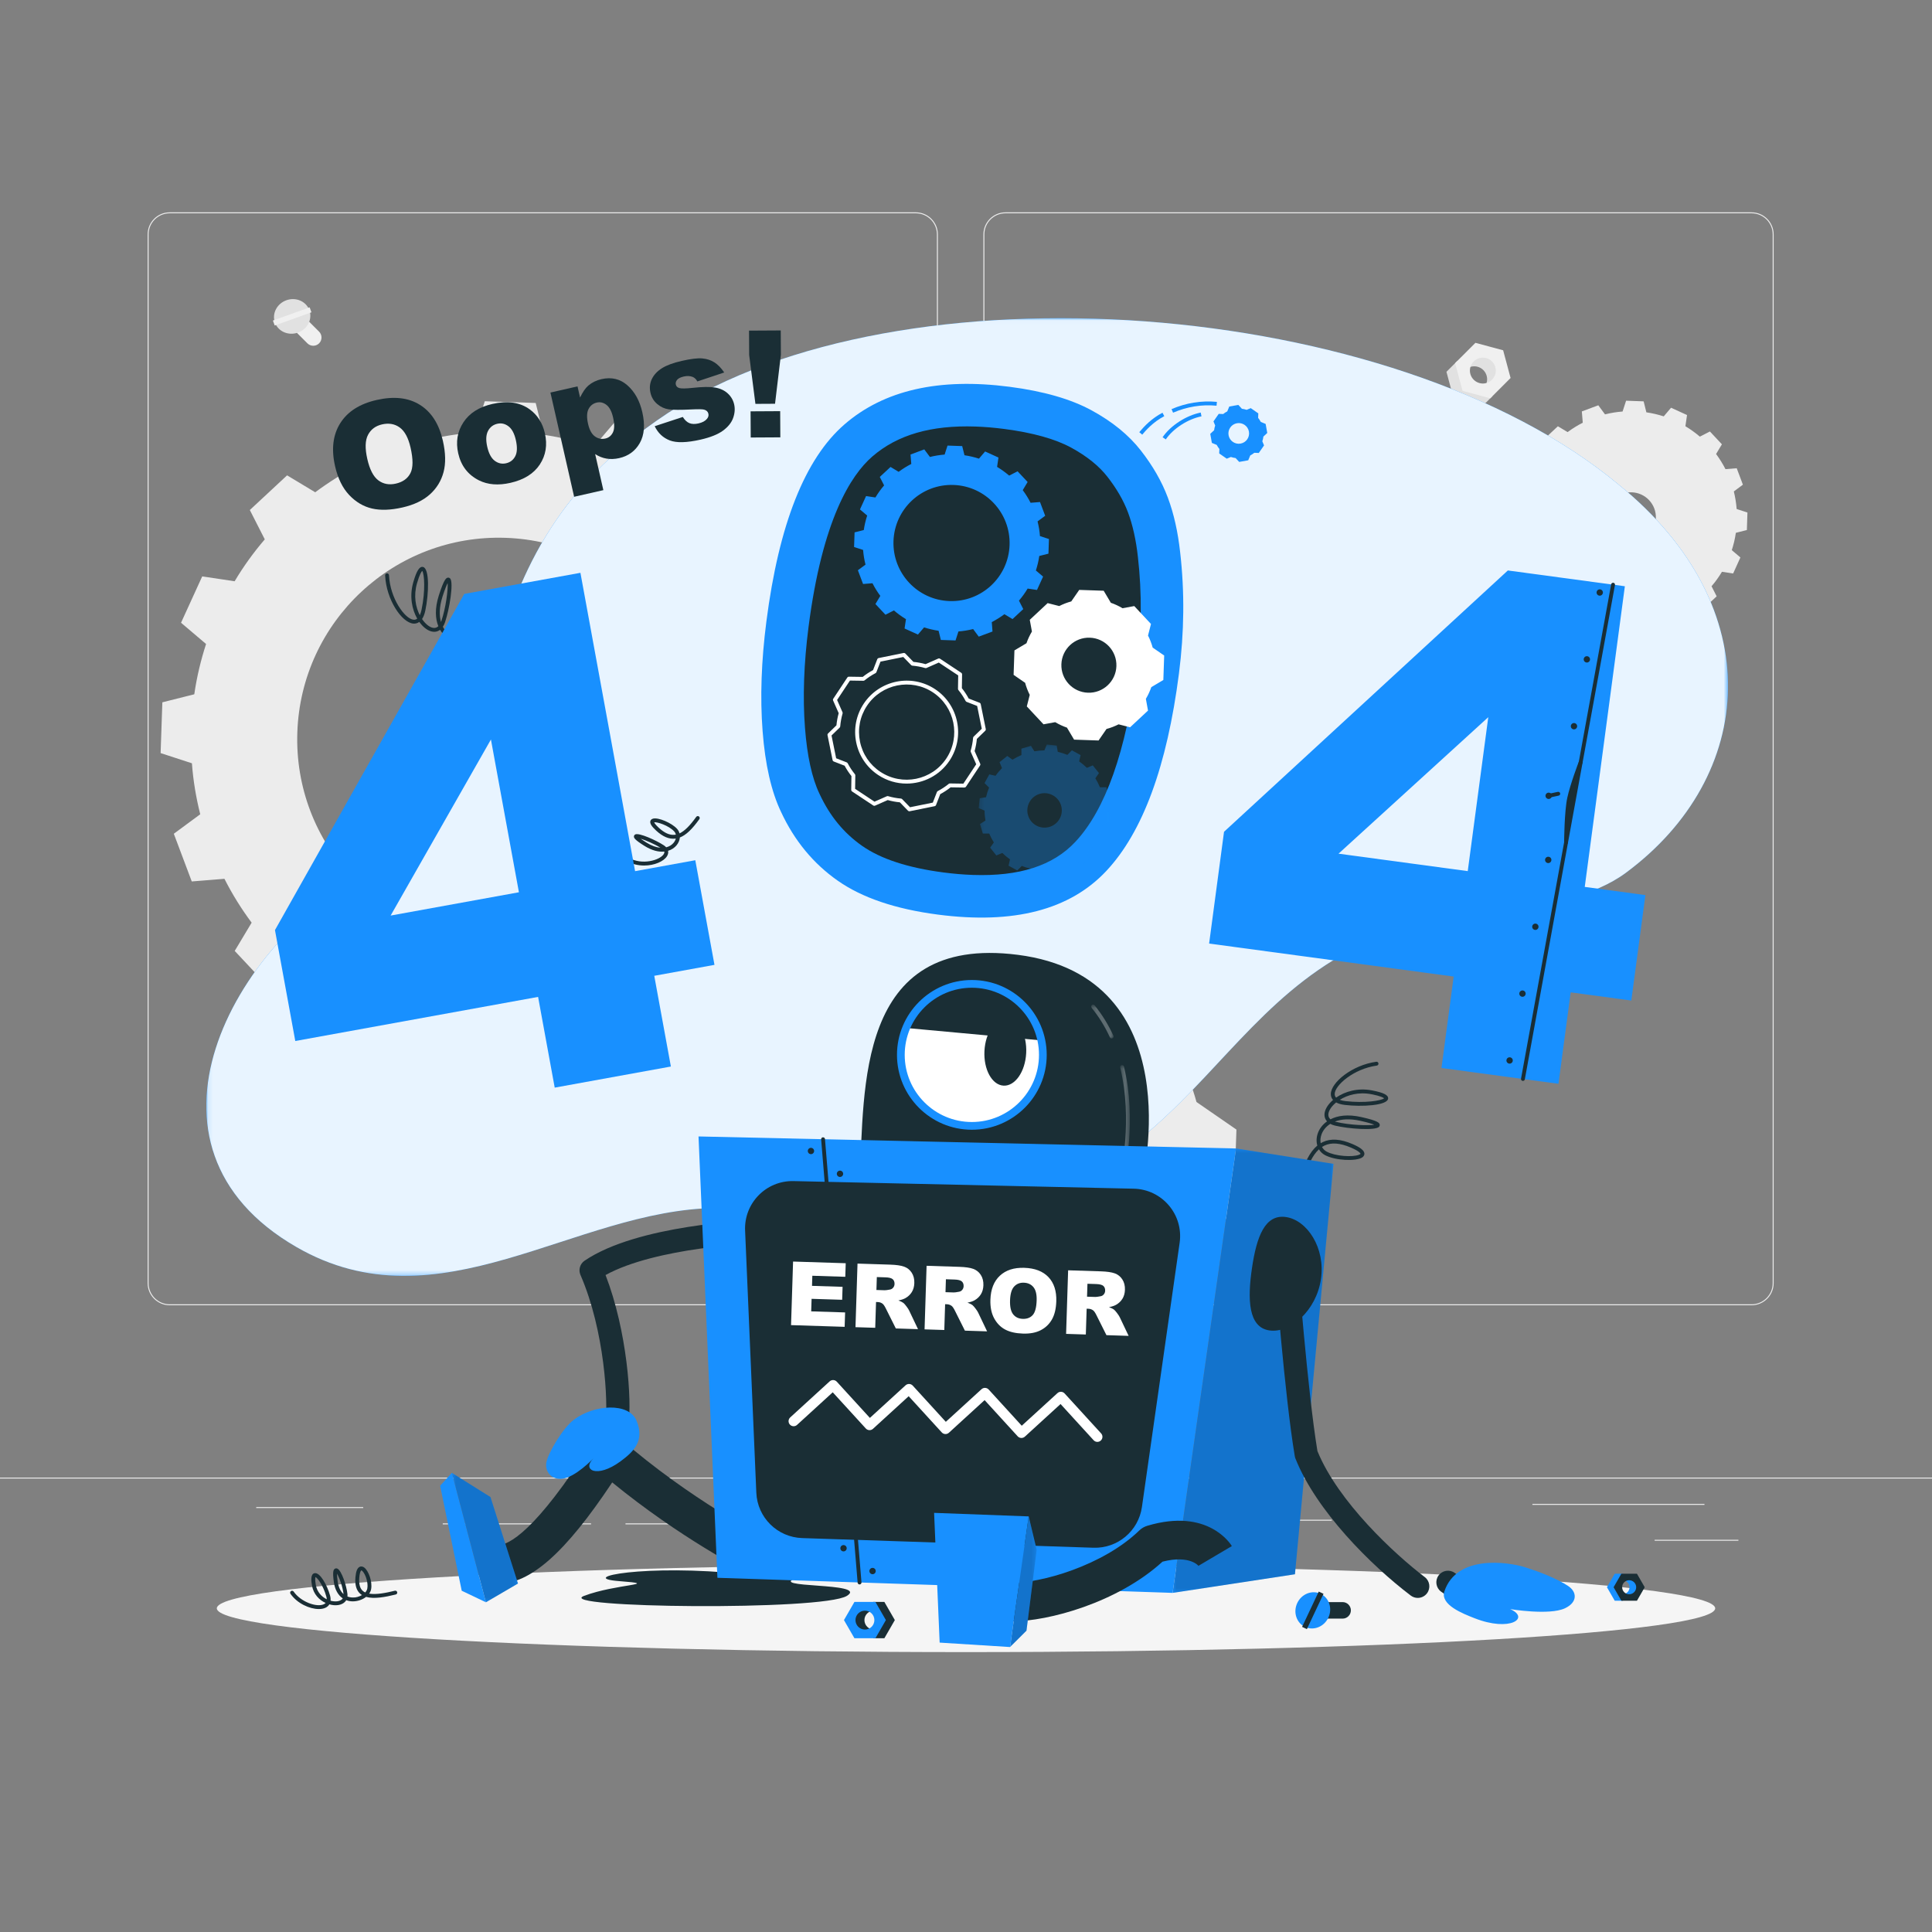<svg width="413" height="413" viewBox="0 0 413 413" fill="none" xmlns="http://www.w3.org/2000/svg">
<rect x="0" y="0" width="413" height="413" fill="#808080" stroke="none"/>
<path d="M0 316.067H413V315.862H0V316.067Z" fill="#ECECEC"/>
<path d="M353.711 329.363H371.618V329.157H353.711V329.363Z" fill="#ECECEC"/>
<path d="M256.521 325.077H284.695V324.871H256.521V325.077Z" fill="#ECECEC"/>
<path d="M327.58 321.692H364.358V321.486H327.58V321.692Z" fill="#ECECEC"/>
<path d="M133.71 325.857H142.91V325.65H133.71V325.857Z" fill="#ECECEC"/>
<path d="M94.647 325.857H126.356V325.65H94.647V325.857Z" fill="#ECECEC"/>
<path d="M54.77 322.369H77.646V322.162H54.77V322.369Z" fill="#ECECEC"/>
<mask id="mask0_179700_3106" style="mask-type:luminance" maskUnits="userSpaceOnUse" x="0" y="0" width="413" height="413">
<path d="M0 6.10352e-05H413V413H0V6.10352e-05Z" fill="white"/>
</mask>
<g mask="url(#mask0_179700_3106)">
<path d="M36.274 45.597C33.788 45.597 31.766 47.62 31.766 50.105V274.308C31.766 276.793 33.788 278.816 36.274 278.816H195.774C198.258 278.816 200.281 276.793 200.281 274.308V50.105C200.281 47.62 198.258 45.597 195.774 45.597H36.274ZM195.774 279.023H36.274C33.675 279.023 31.559 276.907 31.559 274.308V50.105C31.559 47.507 33.675 45.39 36.274 45.39H195.774C198.372 45.39 200.488 47.507 200.488 50.105V274.308C200.488 276.907 198.372 279.023 195.774 279.023Z" fill="#ECECEC"/>
<path d="M214.935 45.597C212.45 45.597 210.428 47.62 210.428 50.105V274.308C210.428 276.793 212.45 278.816 214.935 278.816H374.435C376.92 278.816 378.943 276.793 378.943 274.308V50.105C378.943 47.62 376.92 45.597 374.435 45.597H214.935ZM374.435 279.023H214.935C212.337 279.023 210.221 276.907 210.221 274.308V50.105C210.221 47.507 212.337 45.39 214.935 45.39H374.435C377.034 45.39 379.15 47.507 379.15 50.105V274.308C379.15 276.907 377.034 279.023 374.435 279.023Z" fill="#ECECEC"/>
<path d="M105.13 201.089C81.36 200.275 62.746 180.34 63.56 156.568C64.375 132.769 84.31 114.157 108.081 114.97C131.852 115.785 150.465 135.718 149.65 159.518C148.836 183.289 128.901 201.903 105.13 201.089ZM178.476 165.925L178.848 155.071L172.184 152.894C171.91 149.185 171.29 145.523 170.407 141.994L176.055 137.829L172.219 127.634L165.232 128.196C163.567 124.9 161.61 121.764 159.417 118.821L163.036 112.781L155.595 104.843L149.348 108.041C146.535 105.65 143.57 103.484 140.395 101.569L141.407 94.636L131.497 90.138L126.956 95.459C123.497 94.338 119.912 93.498 116.204 92.941L114.516 86.144L103.633 85.772L101.483 92.436C97.746 92.738 94.113 93.331 90.584 94.213L86.39 88.593L76.195 92.401L76.759 99.389C73.461 101.082 70.326 103.039 67.384 105.232L61.371 101.614L53.404 109.025L56.602 115.299C54.212 118.084 52.046 121.079 50.158 124.254L43.227 123.215L38.701 133.122L44.051 137.665C42.929 141.124 42.059 144.736 41.532 148.417L34.705 150.132L34.334 160.987L41.026 163.166C41.299 166.902 41.921 170.538 42.803 174.065L37.156 178.229L40.993 188.426L47.979 187.861C49.645 191.159 51.601 194.294 53.794 197.237L50.175 203.277L57.616 211.217L63.862 208.018C66.647 210.408 69.641 212.575 72.815 214.491L71.775 221.421L81.685 225.919L86.254 220.598C89.714 221.722 93.298 222.561 97.007 223.118L98.694 229.913L109.577 230.287L111.727 223.621C115.464 223.32 119.098 222.728 122.626 221.845L126.792 227.465L136.987 223.655L136.451 216.671C139.75 214.977 142.857 213.019 145.827 210.826L151.84 214.445L159.806 207.034L156.609 200.76C158.999 197.974 161.166 194.98 163.053 191.805L169.984 192.845L174.51 182.935L169.16 178.394C170.282 174.935 171.151 171.351 171.679 167.643L178.476 165.925Z" fill="#ECECEC"/>
<path d="M344.724 114.229C342.71 112.072 342.826 108.691 344.982 106.676C347.142 104.66 350.524 104.776 352.538 106.933C354.552 109.09 354.436 112.471 352.277 114.488C350.119 116.502 346.738 116.386 344.724 114.229ZM364.231 130.031L366.968 127.475L365.874 125.32C366.712 124.349 367.454 123.304 368.099 122.229L370.492 122.59L372.042 119.168L370.201 117.603C370.599 116.392 370.887 115.15 371.069 113.898L373.425 113.308L373.546 109.557L371.243 108.814C371.14 107.545 370.945 106.295 370.638 105.053L372.576 103.609L371.256 100.096L368.85 100.286C368.281 99.169 367.611 98.09 366.843 97.05L368.089 94.981L365.526 92.236L363.377 93.338C362.391 92.5 361.361 91.759 360.286 91.114L360.633 88.72L357.219 87.162L355.652 89.004C354.435 88.612 353.194 88.326 351.941 88.142L351.357 85.794L347.607 85.659L346.857 87.968C345.595 88.065 344.337 88.266 343.102 88.58L341.666 86.638L338.146 87.95L338.343 90.361C337.226 90.932 336.133 91.6 335.107 92.369L333.024 91.123L330.287 93.679L331.387 95.842C330.543 96.82 329.808 97.859 329.163 98.933L326.771 98.572L325.219 101.994L327.061 103.56C326.663 104.77 326.375 106.012 326.193 107.264L323.838 107.854L323.715 111.605L326.019 112.348C326.115 113.61 326.316 114.868 326.624 116.109L324.68 117.546L326 121.059L328.411 120.876C328.981 121.993 329.65 123.072 330.419 124.111L329.174 126.181L331.736 128.925L333.886 127.824C334.87 128.662 335.9 129.404 336.977 130.048L336.622 132.434L340.036 133.992L341.609 132.158C342.826 132.55 344.061 132.83 345.321 133.019L345.904 135.368L349.654 135.503L350.404 133.193C351.666 133.097 352.925 132.896 354.159 132.581L355.596 134.525L359.116 133.212L358.919 130.8C360.035 130.23 361.122 129.568 362.155 128.793L364.231 130.031Z" fill="#ECECEC"/>
<path d="M207.77 269.049C196.491 268.663 187.681 259.194 188.066 247.948C188.453 236.67 197.889 227.859 209.167 228.246C220.446 228.632 229.257 238.068 228.871 249.346C228.486 260.593 219.048 269.436 207.77 269.049ZM264.311 241.469L255.769 235.571C255.767 235.565 255.767 235.557 255.764 235.55C254.92 232.447 253.754 229.46 252.329 226.653L254.517 218.064L242.128 204.795L233.406 206.392C230.706 204.78 227.807 203.414 224.771 202.359C224.765 202.357 224.756 202.356 224.75 202.352L219.447 193.423L201.305 192.801L195.405 201.343C195.395 201.346 195.382 201.349 195.371 201.352C192.271 202.196 189.288 203.36 186.484 204.782L177.899 202.594L164.63 214.985L166.224 223.689C166.222 223.692 166.22 223.694 166.219 223.697C164.573 226.428 163.239 229.328 162.184 232.364L153.257 237.665L152.635 255.809L161.185 261.712C162.028 264.837 163.158 267.817 164.61 270.648C164.61 270.648 164.611 270.649 164.611 270.651L162.43 279.214L174.819 292.481L183.487 290.895C186.223 292.513 189.124 293.881 192.198 294.937C192.2 294.939 192.202 294.939 192.205 294.939L197.499 303.855L215.642 304.477L221.537 295.941C224.674 295.097 227.662 293.933 230.5 292.506C230.5 292.506 230.502 292.506 230.503 292.504L239.048 294.682L252.317 282.293L250.723 273.587C252.369 270.857 253.704 267.955 254.758 264.919L254.759 264.917L263.69 259.613L264.311 241.469Z" fill="#ECECEC"/>
<path d="M278.106 121.521C265.965 121.521 255.887 131.181 255.468 143.407C255.04 155.894 264.851 166.402 277.339 166.831C283.39 167.033 289.16 164.874 293.585 160.737C298.007 156.604 300.556 150.999 300.763 144.959C301.19 132.471 291.379 121.963 278.892 121.535C278.629 121.526 278.366 121.521 278.106 121.521ZM278.137 170.333C277.832 170.333 277.527 170.327 277.22 170.316C262.809 169.823 251.487 157.697 251.981 143.288C252.475 128.877 264.62 117.559 279.01 118.049C293.421 118.543 304.743 130.667 304.249 145.079C304.01 152.05 301.069 158.516 295.967 163.285C291.085 167.849 284.783 170.333 278.137 170.333ZM270.48 185.998L282.878 186.422L286.984 180.477C287.218 180.137 287.566 179.891 287.966 179.784C290.249 179.17 292.516 178.301 294.701 177.202C294.705 177.2 294.709 177.198 294.713 177.196C295.077 177.018 295.502 176.961 295.917 177.07L301.731 178.551L310.797 170.085L309.713 164.159C309.636 163.741 309.715 163.31 309.934 162.945C311.13 160.96 312.145 158.783 312.95 156.474C313.082 156.064 313.362 155.72 313.727 155.506L319.94 151.816L320.366 139.417L314.415 135.308C314.105 135.094 313.872 134.783 313.752 134.425C313.737 134.38 313.724 134.333 313.712 134.285C313.09 132.007 312.225 129.769 311.139 127.632C310.948 127.254 310.901 126.822 311.005 126.412L312.495 120.565L304.028 111.497L298.09 112.585C297.674 112.661 297.245 112.583 296.883 112.367C294.818 111.134 292.637 110.116 290.402 109.338C290.275 109.295 290.147 109.236 290.038 109.169C289.796 109.02 289.596 108.816 289.452 108.574L285.758 102.355L273.36 101.929L269.251 107.88C269.007 108.234 268.641 108.484 268.225 108.584C265.931 109.213 263.7 110.075 261.572 111.155C261.194 111.346 260.76 111.394 260.352 111.289L254.508 109.8L245.441 118.268L246.526 124.192C246.593 124.564 246.539 124.947 246.369 125.286C246.345 125.333 246.32 125.38 246.291 125.426C245.092 127.419 244.076 129.602 243.273 131.918C243.137 132.306 242.869 132.635 242.515 132.845L236.297 136.538L235.873 148.934L241.828 153.048C242.168 153.282 242.413 153.629 242.52 154.028C243.162 156.403 244.027 158.659 245.089 160.733C245.151 160.851 245.198 160.978 245.23 161.108C245.301 161.388 245.301 161.681 245.229 161.961L243.744 167.788L252.21 176.853L258.106 175.775C258.521 175.7 258.947 175.777 259.308 175.989C261.41 177.232 263.601 178.251 265.823 179.017C266.224 179.145 266.572 179.415 266.793 179.788L270.48 185.998ZM283.771 189.942C283.751 189.942 283.732 189.942 283.711 189.941L269.407 189.451C268.813 189.432 268.271 189.109 267.968 188.599L264.116 182.112C262.068 181.37 260.05 180.433 258.101 179.323L251.9 180.457C251.315 180.567 250.717 180.366 250.312 179.932L240.544 169.472C240.138 169.037 239.982 168.426 240.128 167.851L241.688 161.73C240.74 159.791 239.947 157.721 239.326 155.56L233.106 151.264C232.617 150.927 232.333 150.363 232.353 149.769L232.844 135.465C232.863 134.871 233.185 134.328 233.696 134.025L240.193 130.167C240.964 128.057 241.898 126.048 242.977 124.18L241.837 117.958C241.731 117.374 241.929 116.774 242.362 116.369L252.824 106.6C253.258 106.193 253.869 106.039 254.445 106.185L260.587 107.75C262.573 106.784 264.637 105.987 266.739 105.379L271.032 99.163C271.369 98.674 271.923 98.372 272.526 98.41L286.83 98.901C287.424 98.922 287.967 99.242 288.27 99.754L292.13 106.252C294.179 107.003 296.182 107.937 298.098 109.037L304.338 107.894C304.924 107.787 305.521 107.985 305.927 108.419L315.695 118.881C316.1 119.316 316.257 119.926 316.11 120.503L314.545 126.646C315.512 128.633 316.308 130.696 316.916 132.796L323.132 137.089C323.622 137.426 323.904 137.989 323.885 138.583L323.395 152.888C323.374 153.482 323.053 154.025 322.541 154.328L316.042 158.188C315.272 160.296 314.338 162.304 313.261 164.171L314.4 170.396C314.508 170.98 314.31 171.579 313.875 171.984L303.415 181.751C302.98 182.157 302.371 182.314 301.793 182.166L295.68 180.608C293.665 181.581 291.59 182.377 289.495 182.979L285.206 189.19C284.88 189.661 284.343 189.942 283.771 189.942Z" fill="#ECECEC"/>
<path d="M316.721 86.997L310.795 85.405L309.204 79.48L311.524 77.161L313.972 82.23L319.041 84.677L316.721 86.997Z" fill="#E1E1E1"/>
<path d="M317.089 83.031C318.168 81.951 318.168 80.192 317.089 79.112C316.009 78.034 314.258 78.041 313.178 79.121L316.126 74.699L320.078 76.697L320.945 80.85L317.089 83.031Z" fill="#E1E1E1"/>
<path d="M318.941 81.179C320.021 80.099 320.021 78.339 318.941 77.26C317.861 76.181 316.11 76.189 315.031 77.268C313.951 78.347 313.951 80.092 315.031 81.17C316.11 82.25 317.861 82.258 318.941 81.179ZM311.057 77.629L315.398 73.286L321.324 74.877L322.915 80.803L318.573 85.145L312.648 83.553L311.057 77.629Z" fill="#F0F0F0"/>
<path d="M74.523 245.081L77.702 244.227L78.556 241.047L77.311 239.803L75.998 242.522L73.278 243.836L74.523 245.081Z" fill="#E1E1E1"/>
<path d="M74.325 242.953C73.746 242.373 73.746 241.429 74.325 240.85C74.904 240.271 75.844 240.275 76.424 240.854L74.842 238.482L72.721 239.554L72.256 241.782L74.325 242.953Z" fill="#E1E1E1"/>
<path d="M73.331 241.958C72.752 241.379 72.752 240.435 73.331 239.856C73.91 239.277 74.85 239.281 75.43 239.86C76.009 240.439 76.009 241.375 75.43 241.954C74.85 242.533 73.91 242.537 73.331 241.958ZM77.562 240.054L75.232 237.723L72.052 238.577L71.198 241.757L73.528 244.087L76.709 243.233L77.562 240.054Z" fill="#F0F0F0"/>
<path d="M63.075 70.757L65.715 73.396C66.402 74.083 67.526 74.083 68.213 73.396C68.9 72.709 68.9 71.585 68.213 70.897L65.574 68.259C64.887 67.572 63.763 67.572 63.075 68.259C62.388 68.946 62.388 70.07 63.075 70.757Z" fill="#F0F0F0"/>
<path d="M61.217 64.184C63.25 63.454 65.455 64.409 66.14 66.319C66.826 68.228 65.733 70.366 63.7 71.097C61.666 71.827 59.461 70.873 58.776 68.964C58.09 67.055 59.183 64.915 61.217 64.184Z" fill="#E1E1E1"/>
<path d="M58.34 68.518L58.722 69.584L66.575 66.763L66.193 65.698L58.34 68.518Z" fill="#F0F0F0"/>
</g>
<mask id="mask1_179700_3106" style="mask-type:luminance" maskUnits="userSpaceOnUse" x="0" y="0" width="413" height="413">
<path d="M0 6.10352e-05H413V413H0V6.10352e-05Z" fill="white"/>
</mask>
<g mask="url(#mask1_179700_3106)">
<path d="M346.02 103.6C378.471 129.9 375.359 166.004 347.543 186.587C334.204 196.459 307.343 194.546 292.064 201.514C272.133 210.605 262.016 227.442 246.743 240.884C208.751 274.321 196.395 257.792 153.141 258.23C122.732 258.538 93.824 284.168 63.358 266.57C26.124 245.061 49.181 201.995 79.583 185.367C114.5 166.27 92.533 121.377 142.759 88.306C192.166 55.775 297.823 63.446 346.02 103.6Z" fill="#1890FF"/>
<mask id="mask2_179700_3106" style="mask-type:luminance" maskUnits="userSpaceOnUse" x="44" y="68" width="326" height="205">
<path d="M44.107 68.019H369.386V272.737H44.107V68.019Z" fill="white"/>
</mask>
<g mask="url(#mask2_179700_3106)">
<g opacity="0.9">
<path d="M346.02 103.6C378.471 129.9 375.359 166.004 347.543 186.587C334.204 196.459 307.343 194.546 292.064 201.514C272.133 210.605 262.016 227.442 246.743 240.884C208.751 274.321 196.395 257.792 153.141 258.23C122.732 258.538 93.824 284.168 63.358 266.57C26.124 245.061 49.181 201.995 79.583 185.367C114.5 166.27 92.533 121.377 142.759 88.306C192.166 55.775 297.823 63.446 346.02 103.6Z" fill="white"/>
</g>
</g>
</g>
<mask id="mask3_179700_3106" style="mask-type:luminance" maskUnits="userSpaceOnUse" x="0" y="0" width="413" height="413">
<path d="M0 7.20024e-05H413V413H0V7.20024e-05Z" fill="white"/>
</mask>
<g mask="url(#mask3_179700_3106)">
<path d="M366.653 343.813C366.653 348.979 294.95 353.166 206.5 353.166C118.05 353.166 46.348 348.979 46.348 343.813C46.348 338.647 118.05 334.46 206.5 334.46C294.95 334.46 366.653 338.647 366.653 343.813Z" fill="#F5F5F5"/>
</g>
<mask id="mask4_179700_3106" style="mask-type:luminance" maskUnits="userSpaceOnUse" x="0" y="0" width="413" height="413">
<path d="M0 7.20024e-05H413V413H0V7.20024e-05Z" fill="white"/>
</mask>
<g mask="url(#mask4_179700_3106)">
<path d="M78.519 98.12C79.031 100.37 79.816 101.89 80.876 102.683C81.935 103.476 83.184 103.709 84.623 103.381C86.102 103.045 87.138 102.303 87.729 101.157C88.321 100.01 88.334 98.19 87.767 95.697C87.291 93.6 86.519 92.163 85.453 91.388C84.387 90.613 83.129 90.39 81.68 90.72C80.292 91.035 79.289 91.78 78.672 92.954C78.054 94.129 78.003 95.85 78.519 98.12ZM71.627 99.654C70.8 96.017 71.169 92.955 72.736 90.466C74.301 87.98 76.893 86.325 80.511 85.503C84.219 84.659 87.302 85.005 89.761 86.54C92.22 88.076 93.857 90.635 94.673 94.223C95.265 96.828 95.313 99.063 94.815 100.928C94.317 102.795 93.345 104.38 91.9 105.683C90.453 106.988 88.494 107.919 86.022 108.482C83.509 109.054 81.338 109.126 79.51 108.701C77.681 108.275 76.059 107.312 74.641 105.811C73.224 104.311 72.219 102.259 71.627 99.654Z" fill="#1A2E35"/>
<path d="M104.156 95.505C104.483 96.943 105.016 97.941 105.756 98.498C106.494 99.055 107.305 99.232 108.187 99.032C109.078 98.829 109.733 98.323 110.151 97.514C110.57 96.705 110.609 95.551 110.267 94.052C109.949 92.653 109.423 91.677 108.691 91.124C107.958 90.572 107.166 90.392 106.314 90.586C105.412 90.791 104.746 91.308 104.317 92.135C103.887 92.962 103.833 94.086 104.156 95.505ZM97.957 96.93C97.397 94.467 97.767 92.249 99.067 90.275C100.365 88.301 102.429 86.993 105.256 86.351C108.488 85.616 111.143 85.997 113.221 87.497C114.891 88.706 115.978 90.414 116.48 92.623C117.045 95.106 116.684 97.327 115.398 99.287C114.112 101.247 112.014 102.558 109.106 103.219C106.512 103.808 104.265 103.628 102.365 102.673C100.027 101.489 98.559 99.574 97.957 96.93Z" fill="#1A2E35"/>
<path d="M125.712 90.62C126.002 91.897 126.486 92.783 127.163 93.279C127.841 93.775 128.589 93.93 129.411 93.743C130.13 93.579 130.666 93.146 131.017 92.443C131.369 91.739 131.384 90.678 131.061 89.26C130.764 87.953 130.292 87.05 129.646 86.552C129 86.054 128.312 85.888 127.583 86.054C126.793 86.234 126.204 86.694 125.817 87.43C125.432 88.169 125.396 89.231 125.712 90.62ZM122.731 106.196L117.665 83.913L123.456 82.596L123.999 84.982C124.571 83.798 125.151 82.953 125.739 82.446C126.533 81.764 127.477 81.299 128.571 81.05C130.73 80.559 132.586 81.006 134.143 82.389C135.699 83.772 136.753 85.68 137.306 88.112C137.917 90.797 137.739 92.993 136.773 94.698C135.808 96.405 134.342 97.482 132.376 97.929C131.424 98.144 130.518 98.18 129.659 98.035C128.8 97.888 127.989 97.567 127.226 97.07L128.978 104.776L122.731 106.196Z" fill="#1A2E35"/>
<path d="M139.953 91.107L145.962 89.133C146.381 89.805 146.854 90.246 147.382 90.458C147.909 90.667 148.553 90.686 149.313 90.514C150.143 90.325 150.747 90.002 151.122 89.543C151.417 89.2 151.52 88.831 151.43 88.436C151.329 87.991 151.018 87.7 150.497 87.563C150.124 87.468 149.188 87.457 147.692 87.53C145.458 87.645 143.888 87.637 142.98 87.509C142.07 87.378 141.243 87 140.499 86.371C139.754 85.743 139.271 84.941 139.049 83.969C138.808 82.906 138.909 81.921 139.352 81.011C139.795 80.101 140.516 79.332 141.514 78.706C142.512 78.08 143.923 77.56 145.747 77.146C147.672 76.707 149.126 76.532 150.11 76.617C151.094 76.703 151.963 76.985 152.716 77.463C153.47 77.942 154.169 78.662 154.814 79.625L149.078 81.536C148.809 81.053 148.469 80.731 148.059 80.569C147.499 80.354 146.874 80.325 146.185 80.483C145.486 80.641 145.006 80.881 144.742 81.201C144.48 81.522 144.389 81.86 144.469 82.213C144.559 82.608 144.829 82.861 145.281 82.97C145.732 83.081 146.654 83.062 148.05 82.915C150.159 82.682 151.763 82.658 152.86 82.844C153.958 83.031 154.86 83.449 155.567 84.097C156.274 84.746 156.732 85.531 156.941 86.451C157.153 87.383 157.078 88.353 156.716 89.362C156.353 90.369 155.626 91.272 154.534 92.069C153.442 92.865 151.852 93.501 149.764 93.976C146.816 94.646 144.62 94.702 143.178 94.147C141.735 93.59 140.66 92.576 139.953 91.107Z" fill="#1A2E35"/>
<path d="M160.45 87.931L166.778 87.895L166.81 93.49L160.482 93.526L160.45 87.931ZM160.119 70.678L166.899 70.639L166.928 75.846L165.678 86.312L161.485 86.335L160.148 75.884L160.119 70.678Z" fill="#1A2E35"/>
</g>
<mask id="mask5_179700_3106" style="mask-type:luminance" maskUnits="userSpaceOnUse" x="0" y="0" width="413" height="413">
<path d="M0 7.20024e-05H413V413H0V7.20024e-05Z" fill="white"/>
</mask>
<g mask="url(#mask5_179700_3106)">
<path d="M90.255 122.04C90.116 122.168 89.714 122.688 89.138 124.7C88.379 127.354 88.847 129.774 89.739 131.512C89.911 131.153 90.029 130.74 90.111 130.353C90.968 126.297 90.719 122.627 90.255 122.04ZM95.695 124.642C95.482 125.043 95.124 125.868 94.588 127.557C93.88 129.794 93.876 131.591 94.27 132.966C94.298 132.897 94.324 132.827 94.347 132.759C95.319 129.918 95.793 126.006 95.695 124.642ZM101.619 128.122C101.617 128.122 101.153 128.125 100.11 130.06C98.916 132.278 98.611 134.103 99.179 135.642C99.249 135.829 99.33 136.013 99.427 136.195C99.868 136.006 100.246 135.699 100.518 135.282C101.675 133.515 102.229 129.882 101.798 128.462C101.711 128.172 101.62 128.122 101.619 128.122ZM106.29 141.726C106.241 141.726 106.19 141.717 106.141 141.698C102.423 140.258 100.198 138.851 99.044 137.161C98.204 137.33 97.264 137.218 96.374 136.794C95.508 136.382 94.675 135.663 94.077 134.628C93.519 135.058 92.831 135.176 92.074 134.938C91.235 134.674 90.362 133.967 89.636 132.946C89.174 133.28 88.701 133.33 88.353 133.301C85.897 133.102 82.57 128.213 82.331 123.004C82.32 122.777 82.496 122.582 82.725 122.573C82.948 122.554 83.146 122.739 83.156 122.967C83.383 127.91 86.55 132.326 88.42 132.478C88.723 132.508 88.977 132.413 89.19 132.247C88.068 130.279 87.486 127.472 88.345 124.472C89.055 121.99 89.683 121.02 90.436 121.2C91.859 121.554 91.672 126.959 90.919 130.524C90.748 131.332 90.501 131.912 90.22 132.327C90.873 133.289 91.644 133.937 92.321 134.15C92.926 134.34 93.373 134.179 93.704 133.864C93.054 132.266 92.921 130.086 93.801 127.307C94.961 123.649 95.427 123.55 95.707 123.491C95.903 123.449 96.099 123.514 96.239 123.673C97.002 124.534 96.09 130.216 95.129 133.026C95.004 133.391 94.849 133.711 94.668 133.982C95.181 134.987 95.937 135.672 96.728 136.048C97.362 136.349 98.013 136.459 98.605 136.404C98.531 136.247 98.464 136.089 98.404 135.927C97.749 134.154 98.069 132.107 99.382 129.668C100.254 128.051 100.965 127.296 101.619 127.296C101.813 127.296 102.178 127.367 102.434 127.842C103.155 129.172 102.634 133.558 101.21 135.734C100.874 136.247 100.411 136.636 99.874 136.89C100.98 138.344 103.081 139.627 106.439 140.928C106.652 141.011 106.758 141.249 106.675 141.462C106.612 141.626 106.455 141.726 106.29 141.726Z" fill="#1A2E35"/>
<path d="M139.842 175.783C139.888 175.912 140.072 176.251 140.805 176.93C142.033 178.064 143.149 178.569 144.217 178.452C144.305 178.444 144.393 178.43 144.482 178.413C144.423 178.162 144.303 177.93 144.123 177.731C142.96 176.457 140.406 175.651 139.842 175.783ZM136.959 179.293C137.237 179.498 137.635 179.768 138.203 180.124C139.324 180.825 140.324 181.149 141.177 181.216C139.808 180.368 138.018 179.617 136.959 179.293ZM137.693 185.022C136.433 185.022 135.108 184.734 133.925 184.04C133.728 183.923 133.663 183.671 133.778 183.475C133.892 183.277 134.146 183.213 134.343 183.327C137.29 185.057 141.098 183.85 141.882 182.589C141.973 182.442 142.057 182.254 142.004 182.035C140.838 182.159 139.404 181.85 137.765 180.825C135.663 179.511 135.501 179.12 135.515 178.807C135.523 178.623 135.628 178.461 135.796 178.375C136.618 177.958 140.343 179.675 141.896 180.695C142.099 180.829 142.27 180.974 142.409 181.127C143.096 180.96 143.628 180.605 143.981 180.181C144.224 179.89 144.386 179.572 144.467 179.254C144.411 179.262 144.356 179.269 144.301 179.275C142.981 179.408 141.656 178.84 140.244 177.536C139.275 176.64 138.898 176.022 139.023 175.532C139.064 175.377 139.194 175.098 139.617 174.993C140.76 174.708 143.58 175.91 144.733 177.175C144.993 177.458 145.169 177.794 145.263 178.152C146.341 177.646 147.481 176.51 148.831 174.624C148.964 174.438 149.22 174.395 149.407 174.528C149.592 174.661 149.635 174.919 149.502 175.105C147.942 177.285 146.641 178.52 145.334 179.025C145.283 179.607 145.043 180.198 144.616 180.71C144.198 181.212 143.587 181.643 142.815 181.876C142.897 182.247 142.822 182.64 142.584 183.025C141.887 184.146 139.89 185.022 137.693 185.022Z" fill="#1A2E35"/>
<path d="M83.504 195.719L104.946 158.081L110.929 190.738L83.504 195.719ZM148.632 183.888L135.761 186.226L124.077 122.449L99.244 126.96L58.779 198.821L63.124 222.534L115.027 213.106L118.581 232.5L143.413 227.989L139.86 208.595L152.731 206.256L148.632 183.888Z" fill="#1890FF"/>
<path d="M252.285 118.111C251.805 113.705 250.925 109.79 249.645 106.367C248.364 102.944 246.44 99.587 243.871 96.299C241.302 93.009 237.804 90.156 233.377 87.736C228.95 85.318 223.107 83.633 215.847 82.687C200.738 80.719 188.96 83.401 180.51 90.732C172.059 98.065 166.499 112.11 163.827 132.868C162.74 141.311 162.47 149.115 163.02 156.281C163.567 163.447 164.882 169.21 166.966 173.572C169.817 179.7 173.851 184.593 179.066 188.251C184.281 191.909 191.425 194.33 200.501 195.513C216.687 197.621 228.683 194.514 236.489 186.189C244.293 177.865 249.471 163.795 252.022 143.979C253.16 135.14 253.247 126.518 252.285 118.111Z" fill="#1890FF"/>
<path d="M207.958 187.033C205.972 186.966 203.858 186.786 201.675 186.501C194.113 185.518 188.262 183.604 184.284 180.813C180.36 178.06 177.391 174.439 175.205 169.739L175.164 169.654C173.576 166.331 172.539 161.597 172.079 155.589C171.58 149.074 171.835 141.82 172.838 134.028C175.786 111.131 181.876 101.577 186.465 97.596C191.816 92.954 199.037 90.856 208.543 91.181C210.491 91.247 212.553 91.421 214.674 91.697C220.775 92.492 225.602 93.842 229.021 95.709C232.333 97.52 234.921 99.6 236.711 101.893C238.697 104.433 240.185 107.009 241.134 109.548C242.144 112.25 242.857 115.462 243.252 119.095C244.132 126.785 244.05 134.751 243.01 142.819C240.72 160.61 236.296 173.111 229.861 179.973C225.087 185.066 217.923 187.375 207.96 187.034L207.958 187.033Z" fill="#1A2E35"/>
<path d="M202.982 128.491C196.13 128.256 190.765 122.51 190.999 115.658C191.235 108.798 196.98 103.433 203.833 103.668C210.685 103.902 216.049 109.648 215.815 116.508C215.579 123.36 209.834 128.725 202.982 128.491ZM224.124 118.355L224.231 115.226L222.31 114.599C222.231 113.53 222.052 112.474 221.798 111.457L223.426 110.257L222.32 107.318L220.306 107.48C219.826 106.53 219.262 105.625 218.63 104.778L219.673 103.036L217.528 100.748L215.728 101.669C214.917 100.981 214.062 100.356 213.147 99.804L213.438 97.806L210.582 96.509L209.273 98.044C208.276 97.72 207.243 97.478 206.175 97.318L205.687 95.359L202.55 95.251L201.931 97.172C200.854 97.259 199.806 97.43 198.789 97.684L197.58 96.064L194.642 97.162L194.804 99.177C193.853 99.665 192.95 100.228 192.101 100.861L190.368 99.818L188.072 101.954L188.994 103.763C188.305 104.565 187.68 105.428 187.137 106.344L185.139 106.043L183.834 108.899L185.376 110.209C185.053 111.206 184.802 112.247 184.65 113.308L182.682 113.803L182.575 116.931L184.504 117.56C184.583 118.636 184.762 119.685 185.017 120.7L183.389 121.902L184.495 124.84L186.508 124.679C186.988 125.628 187.552 126.532 188.184 127.38L187.141 129.122L189.286 131.41L191.087 130.488C191.89 131.177 192.752 131.802 193.667 132.354L193.367 134.352L196.224 135.648L197.541 134.115C198.538 134.438 199.572 134.68 200.64 134.84L201.127 136.8L204.264 136.907L204.884 134.985C205.961 134.899 207.008 134.728 208.025 134.473L209.226 136.093L212.165 134.995L212.01 132.981C212.961 132.494 213.856 131.929 214.713 131.297L216.446 132.34L218.742 130.204L217.82 128.396C218.509 127.593 219.134 126.729 219.678 125.815L221.676 126.115L222.98 123.258L221.438 121.949C221.762 120.952 222.012 119.919 222.164 118.849L224.124 118.355Z" fill="#1890FF"/>
<mask id="mask6_179700_3106" style="mask-type:luminance" maskUnits="userSpaceOnUse" x="209" y="159" width="29" height="29">
<path d="M209.208 159.139H237.39V187.331H209.208V159.139Z" fill="white"/>
</mask>
<g mask="url(#mask6_179700_3106)">
<g opacity="0.3">
<path d="M226.529 175.008C225.549 176.792 223.303 177.449 221.52 176.471C219.737 175.49 219.088 173.245 220.068 171.462C221.047 169.678 223.283 169.03 225.067 170.009C226.85 170.989 227.508 173.225 226.529 175.008ZM237.163 175.826L237.39 173.718L236.122 173.201C236.117 172.476 236.055 171.758 235.934 171.058L237.09 170.324L236.503 168.283L235.13 168.295C234.853 167.628 234.527 166.988 234.142 166.386L234.924 165.262L233.599 163.612L232.334 164.139C231.828 163.638 231.284 163.175 230.689 162.759L230.996 161.415L229.137 160.395L228.165 161.376C227.499 161.092 226.81 160.885 226.119 160.726L225.885 159.375L223.777 159.139L223.26 160.406C222.534 160.411 221.826 160.483 221.116 160.604L220.383 159.437L218.342 160.035L218.353 161.408C217.696 161.684 217.056 162.012 216.444 162.396L215.321 161.603L213.67 162.929L214.198 164.194C213.707 164.7 213.234 165.245 212.817 165.838L211.483 165.541L210.463 167.401L211.435 168.362C211.161 169.039 210.945 169.719 210.785 170.419L209.434 170.643L209.207 172.752L210.474 173.278C210.469 173.994 210.542 174.712 210.662 175.412L209.497 176.145L210.094 178.186L211.466 178.185C211.743 178.842 212.07 179.481 212.455 180.084L211.662 181.207L212.987 182.867L214.263 182.33C214.767 182.831 215.313 183.294 215.907 183.711L215.6 185.054L217.46 186.075L218.431 185.102C219.098 185.377 219.787 185.585 220.478 185.743L220.711 187.095L222.82 187.331L223.337 186.063C224.052 186.059 224.77 185.987 225.48 185.866L226.213 187.032L228.244 186.434L228.244 185.062C228.9 184.784 229.54 184.458 230.152 184.074L231.266 184.866L232.925 183.54L232.389 182.275C232.89 181.77 233.352 181.225 233.779 180.631L235.113 180.928L236.134 179.068L235.161 178.107C235.436 177.43 235.642 176.751 235.802 176.06L237.163 175.826Z" fill="#1890FF"/>
</g>
</g>
<path d="M232.567 148.08C229.316 147.968 226.777 145.24 226.889 141.998C226.999 138.747 229.719 136.207 232.97 136.318C236.222 136.43 238.761 139.149 238.65 142.401C238.538 145.642 235.818 148.191 232.567 148.08ZM248.865 140.13L246.403 138.43C246.403 138.428 246.402 138.426 246.402 138.425C246.158 137.53 245.822 136.669 245.412 135.859L246.042 133.384L242.471 129.559L239.957 130.019C239.179 129.554 238.343 129.161 237.468 128.857C237.466 128.856 237.464 128.856 237.462 128.855L235.933 126.281L230.704 126.102L229.003 128.564L228.994 128.566C228.1 128.81 227.24 129.145 226.432 129.555L223.957 128.925L220.133 132.496L220.592 135.005C220.591 135.006 220.591 135.007 220.59 135.008C220.116 135.795 219.731 136.631 219.427 137.505L216.854 139.033L216.675 144.264L219.139 145.964C219.383 146.866 219.708 147.725 220.127 148.542C220.127 148.542 220.127 148.542 220.127 148.542L219.498 151.01L223.069 154.835L225.568 154.377C226.357 154.843 227.193 155.238 228.079 155.542C228.08 155.542 228.08 155.543 228.081 155.543L229.607 158.112L234.836 158.292L236.535 155.832C237.44 155.588 238.301 155.253 239.119 154.841L241.583 155.468L245.407 151.898L244.949 149.388C245.423 148.601 245.807 147.764 246.111 146.89L248.686 145.36L248.865 140.13Z" fill="white"/>
<path d="M262.63 93.039C262.416 91.836 263.218 90.689 264.416 90.475C265.619 90.259 266.766 91.058 266.981 92.261C267.196 93.462 266.398 94.609 265.195 94.825C263.996 95.039 262.845 94.24 262.63 93.039ZM266.833 98.396L267.263 97.359L267.266 97.358C267.575 97.198 267.865 97.007 268.129 96.792L269.088 96.829L270.211 95.216L269.844 94.329C269.954 94.007 270.032 93.67 270.075 93.324V93.322L270.899 92.557L270.554 90.623L269.516 90.193C269.515 90.191 269.514 90.19 269.514 90.19C269.354 89.881 269.163 89.591 268.949 89.327L268.986 88.368L267.373 87.245L266.488 87.612L266.487 87.611C266.161 87.499 265.824 87.424 265.478 87.381L264.714 86.556L262.78 86.902L262.349 87.941C262.038 88.101 261.748 88.289 261.481 88.507L260.525 88.471L259.402 90.083L259.767 90.964C259.657 91.291 259.579 91.629 259.537 91.978V91.979L258.713 92.742L259.059 94.676L260.097 95.106C260.257 95.419 260.448 95.708 260.664 95.977V95.978L260.627 96.931L262.24 98.054L263.125 97.687C263.451 97.8 263.789 97.875 264.134 97.918L264.898 98.742L266.833 98.396Z" fill="#1890FF"/>
<path d="M244.172 92.916L243.541 92.383C244.637 91.085 246.193 89.439 248.503 88.229L248.886 88.962C246.423 90.251 244.846 92.119 244.172 92.916Z" fill="#1890FF"/>
<path d="M250.766 88.218L250.44 87.458C253.564 86.12 256.829 85.598 260.136 85.906L260.059 86.728C256.888 86.426 253.762 86.933 250.766 88.218Z" fill="#1890FF"/>
<path d="M249.206 93.932L248.524 93.468C250.221 90.976 253.574 88.806 256.678 88.191L256.838 89C253.93 89.579 250.791 91.606 249.206 93.932Z" fill="#1890FF"/>
<path d="M185.326 150.881C183.824 153.146 183.296 155.862 183.837 158.528C184.378 161.192 185.924 163.487 188.191 164.989C192.872 168.089 199.2 166.807 202.3 162.129C205.4 157.451 204.118 151.118 199.44 148.015C194.763 144.915 188.432 146.2 185.326 150.881ZM193.799 167.506C191.711 167.506 189.601 166.915 187.735 165.678C185.284 164.054 183.612 161.572 183.027 158.692C182.442 155.811 183.014 152.875 184.638 150.424C187.996 145.365 194.841 143.976 199.897 147.326C204.953 150.682 206.34 157.527 202.988 162.586C200.874 165.777 197.369 167.506 193.799 167.506ZM189.737 170.178C189.777 170.178 189.815 170.184 189.853 170.196C190.738 170.455 191.658 170.627 192.588 170.705C192.688 170.713 192.782 170.757 192.851 170.828L194.533 172.562L199.407 171.573L200.282 169.316C200.319 169.223 200.388 169.145 200.477 169.1C201.305 168.668 202.087 168.154 202.803 167.571C202.878 167.51 202.963 167.467 203.069 167.478L205.936 167.521L208.684 163.375L207.524 160.745C207.485 160.657 207.479 160.557 207.506 160.464C207.767 159.563 207.938 158.642 208.015 157.729C208.023 157.629 208.067 157.536 208.139 157.466L209.872 155.785L208.884 150.909L206.631 150.036C206.535 149.999 206.458 149.928 206.411 149.836C205.982 149.01 205.467 148.231 204.882 147.519C204.82 147.443 204.787 147.348 204.788 147.249L204.833 144.381L200.686 141.633L198.063 142.789C197.975 142.828 197.875 142.834 197.781 142.809C196.886 142.548 195.962 142.377 195.036 142.299C194.937 142.292 194.844 142.247 194.775 142.176L193.095 140.444L188.22 141.433L187.347 143.685C187.311 143.779 187.242 143.856 187.152 143.902C186.33 144.33 185.547 144.846 184.826 145.434C184.75 145.495 184.65 145.539 184.557 145.529L181.692 145.484L178.944 149.631L180.102 152.257C180.151 152.37 180.148 152.499 180.093 152.609C179.86 153.434 179.689 154.355 179.613 155.279C179.604 155.378 179.561 155.471 179.489 155.542L177.755 157.223L178.744 162.097L180.994 162.97C181.095 163.009 181.176 163.085 181.221 163.182C181.649 164.002 182.162 164.779 182.744 165.488C182.806 165.563 182.841 165.66 182.839 165.758L182.795 168.625L186.941 171.374L189.571 170.214C189.624 170.191 189.68 170.178 189.737 170.178ZM194.393 173.425C194.282 173.425 194.175 173.38 194.097 173.299L192.364 171.513C191.483 171.431 190.61 171.269 189.767 171.03L187.067 172.22C186.939 172.279 186.791 172.264 186.672 172.187L182.15 169.189C182.033 169.11 181.963 168.979 181.966 168.838L182.01 165.895C181.461 165.211 180.971 164.468 180.552 163.684L178.235 162.785C178.103 162.734 178.007 162.62 177.979 162.483L176.901 157.165C176.873 157.027 176.917 156.885 177.018 156.786L178.803 155.055C178.886 154.177 179.048 153.304 179.286 152.453L178.097 149.758C178.04 149.628 178.052 149.48 178.13 149.362L181.127 144.84C181.205 144.723 181.316 144.65 181.479 144.655L184.42 144.7C185.11 144.149 185.854 143.659 186.633 143.243L187.531 140.924C187.583 140.793 187.697 140.697 187.835 140.669L193.152 139.59C193.29 139.564 193.432 139.607 193.531 139.707L195.26 141.491C196.139 141.572 197.014 141.736 197.865 141.974L200.56 140.785C200.688 140.729 200.837 140.742 200.955 140.819L205.477 143.817C205.594 143.895 205.664 144.026 205.662 144.168L205.617 147.112C206.167 147.798 206.657 148.54 207.075 149.322L209.393 150.221C209.525 150.273 209.62 150.386 209.648 150.524L210.726 155.842C210.754 155.979 210.71 156.122 210.609 156.221L208.823 157.953C208.742 158.82 208.58 159.692 208.34 160.549L209.531 163.249C209.588 163.378 209.575 163.527 209.497 163.644L206.5 168.166C206.422 168.283 206.299 168.342 206.149 168.35L203.206 168.307C202.521 168.853 201.778 169.342 200.997 169.759L200.096 172.082C200.045 172.214 199.931 172.309 199.793 172.338L194.476 173.416C194.448 173.422 194.42 173.425 194.393 173.425Z" fill="white"/>
<path d="M286.133 182.489L318.147 153.309L313.757 186.218L286.133 182.489ZM351.733 191.343L338.769 189.593L347.343 125.323L322.33 121.948L261.658 177.807L258.471 201.703L310.749 208.759L308.142 228.304L333.154 231.679L335.761 212.135L348.725 213.883L351.733 191.343Z" fill="#1890FF"/>
<path d="M325.554 231.066C325.53 231.066 325.505 231.064 325.48 231.06C325.255 231.018 325.107 230.803 325.148 230.579L344.415 124.909C344.456 124.686 344.673 124.545 344.896 124.577C345.12 124.618 345.269 124.833 345.227 125.057L325.96 230.728C325.924 230.927 325.75 231.066 325.554 231.066Z" fill="#1A2E35"/>
<path d="M342.651 126.684C342.637 127.057 342.324 127.349 341.951 127.337C341.578 127.324 341.284 127.011 341.298 126.637C341.31 126.263 341.624 125.971 341.997 125.983C342.371 125.996 342.663 126.31 342.651 126.684Z" fill="#1A2E35"/>
<path d="M339.898 140.974C339.885 141.348 339.572 141.64 339.198 141.628C338.825 141.614 338.532 141.301 338.545 140.927C338.557 140.554 338.871 140.261 339.244 140.274C339.618 140.287 339.91 140.601 339.898 140.974Z" fill="#1A2E35"/>
<path d="M337.145 155.265C337.133 155.638 336.819 155.93 336.446 155.918C336.072 155.905 335.779 155.592 335.792 155.218C335.805 154.844 336.119 154.553 336.492 154.564C336.865 154.577 337.159 154.891 337.145 155.265Z" fill="#1A2E35"/>
<path d="M331.733 170.141C331.719 170.515 331.406 170.807 331.033 170.794C330.659 170.781 330.366 170.468 330.38 170.094C330.392 169.721 330.706 169.429 331.079 169.441C331.453 169.454 331.745 169.767 331.733 170.141Z" fill="#1A2E35"/>
<path d="M331.64 183.845C331.628 184.219 331.314 184.512 330.94 184.499C330.567 184.486 330.275 184.173 330.287 183.798C330.3 183.425 330.613 183.133 330.987 183.145C331.36 183.158 331.653 183.472 331.64 183.845Z" fill="#1A2E35"/>
<path d="M328.888 198.136C328.874 198.509 328.561 198.802 328.188 198.789C327.815 198.776 327.521 198.463 327.535 198.089C327.547 197.715 327.861 197.423 328.234 197.435C328.608 197.449 328.9 197.763 328.888 198.136Z" fill="#1A2E35"/>
<path d="M326.135 212.426C326.122 212.8 325.809 213.093 325.435 213.08C325.062 213.066 324.769 212.753 324.782 212.379C324.795 212.006 325.108 211.713 325.481 211.726C325.855 211.739 326.147 212.053 326.135 212.426Z" fill="#1A2E35"/>
<path d="M323.382 226.717C323.37 227.09 323.056 227.383 322.683 227.37C322.309 227.357 322.017 227.044 322.029 226.67C322.042 226.296 322.355 226.005 322.729 226.016C323.102 226.03 323.395 226.343 323.382 226.717Z" fill="#1A2E35"/>
<path d="M331.056 170.531C330.866 170.531 330.694 170.399 330.653 170.204C330.605 169.982 330.746 169.762 330.97 169.714L333.021 169.274C333.247 169.229 333.464 169.367 333.511 169.591C333.559 169.814 333.417 170.033 333.194 170.082L331.142 170.522C331.114 170.528 331.085 170.531 331.056 170.531Z" fill="#1A2E35"/>
<path d="M337.904 162.921C337.904 162.921 336.055 167.736 335.433 170.653C334.811 173.571 334.773 180.09 334.773 180.09" fill="#1A2E35"/>
<path d="M334.774 180.503H334.771C334.543 180.501 334.36 180.315 334.361 180.087C334.362 179.82 334.405 173.493 335.03 170.567C335.652 167.651 337.442 162.971 337.518 162.773C337.6 162.56 337.838 162.455 338.052 162.536C338.265 162.617 338.372 162.857 338.29 163.069C338.271 163.117 336.445 167.888 335.837 170.739C335.231 173.583 335.187 180.028 335.187 180.092C335.186 180.319 335.001 180.503 334.774 180.503Z" fill="#1A2E35"/>
</g>
<mask id="mask7_179700_3106" style="mask-type:luminance" maskUnits="userSpaceOnUse" x="0" y="0" width="413" height="413">
<path d="M0 6.10352e-05H413V413H0V6.10352e-05Z" fill="white"/>
</mask>
<g mask="url(#mask7_179700_3106)">
<path d="M183.745 251.799C184.893 233.294 182.782 199.656 217.566 204.109C254.847 208.881 244.181 252.476 244.181 252.476L183.745 251.799Z" fill="#1A2E35"/>
<path d="M222.928 225.498C222.928 233.88 216.133 240.676 207.751 240.676C199.368 240.676 192.572 233.88 192.572 225.498C192.572 217.116 199.368 210.32 207.751 210.32C216.133 210.32 222.928 217.116 222.928 225.498Z" fill="white"/>
<path d="M209.744 210.344C202.554 209.116 194.868 214.416 194.11 219.785L222.613 222.406C221.608 216.285 215.448 211.318 209.744 210.344Z" fill="#1A2E35"/>
<path d="M219.366 225.12C219.162 229.089 216.999 232.203 214.535 232.076C212.071 231.95 210.239 228.63 210.443 224.662C210.646 220.695 212.809 217.58 215.273 217.706C217.737 217.833 219.57 221.152 219.366 225.12Z" fill="#1A2E35"/>
<path d="M207.75 211.146C199.836 211.146 193.399 217.584 193.399 225.498C193.399 233.412 199.836 239.85 207.75 239.85C215.664 239.85 222.102 233.412 222.102 225.498C222.102 217.584 215.664 211.146 207.75 211.146ZM207.75 241.502C198.925 241.502 191.747 234.323 191.747 225.498C191.747 216.673 198.925 209.494 207.75 209.494C216.575 209.494 223.754 216.673 223.754 225.498C223.754 234.323 216.575 241.502 207.75 241.502Z" fill="#1890FF"/>
<mask id="mask8_179700_3106" style="mask-type:luminance" maskUnits="userSpaceOnUse" x="239" y="227" width="3" height="25">
<path d="M239.453 227.679H241.53V251.333H239.453V227.679Z" fill="white"/>
</mask>
<g mask="url(#mask8_179700_3106)">
<g opacity="0.3">
<path d="M239.941 251.333C239.908 251.333 239.876 251.329 239.843 251.322C239.622 251.269 239.486 251.045 239.538 250.823C239.566 250.712 242.197 239.511 239.464 228.188C239.41 227.966 239.547 227.743 239.769 227.69C239.988 227.639 240.213 227.772 240.267 227.995C243.049 239.517 240.369 250.903 240.341 251.017C240.296 251.207 240.127 251.333 239.941 251.333Z" fill="white"/>
</g>
</g>
<mask id="mask9_179700_3106" style="mask-type:luminance" maskUnits="userSpaceOnUse" x="233" y="214" width="6" height="8">
<path d="M233.253 214.754H238.052V221.995H233.253V214.754Z" fill="white"/>
</mask>
<g mask="url(#mask9_179700_3106)">
<g opacity="0.3">
<path d="M237.638 221.995C237.481 221.995 237.332 221.905 237.263 221.753C236.2 219.436 234.883 217.308 233.346 215.429C233.201 215.252 233.228 214.992 233.404 214.848C233.58 214.703 233.84 214.728 233.986 214.906C235.567 216.84 236.922 219.028 238.013 221.41C238.108 221.617 238.018 221.862 237.81 221.957C237.754 221.982 237.695 221.995 237.638 221.995Z" fill="white"/>
</g>
</g>
<path d="M106.335 338.592C106.232 338.592 106.13 338.591 106.028 338.588C103.748 338.525 101.95 336.626 102.013 334.346C102.075 332.067 103.953 330.303 106.254 330.331C106.281 330.332 106.307 330.332 106.333 330.332C108.72 330.332 114.46 327.433 126.47 308.501C127.116 307.485 128.172 306.8 129.364 306.627C130.557 306.458 131.763 306.81 132.672 307.601C147.491 320.522 163.195 328.565 163.352 328.645C165.386 329.677 166.197 332.164 165.165 334.196C164.133 336.23 161.647 337.044 159.615 336.01C158.991 335.694 145.264 328.675 130.871 316.892C120.807 332.023 113.337 338.592 106.335 338.592Z" fill="#1A2E35"/>
<path d="M131.888 306.859C131.77 306.859 131.653 306.851 131.534 306.834C130.18 306.64 129.238 305.385 129.431 304.03C130.019 299.92 129.291 284.515 124.084 272.538C123.609 271.447 123.977 270.172 124.96 269.502C136.275 261.791 160.377 260.869 161.397 260.833C162.758 260.804 163.912 261.857 163.96 263.224C164.007 264.591 162.937 265.739 161.57 265.786C161.346 265.794 140.275 266.603 129.448 272.562C134.06 284.488 135.106 299.354 134.338 304.732C134.161 305.968 133.101 306.859 131.888 306.859Z" fill="#1A2E35"/>
<path d="M136.051 303.651C134.402 299.764 126.974 300.205 122.613 303.536C120.282 305.317 117.128 310.674 116.796 312.615C116.464 314.557 117.81 316.316 120.119 316.116C122.967 315.869 126.877 311.731 126.877 311.731C124.276 314.282 127.632 316.081 132.64 312.392C135.418 310.346 137.896 308.004 136.051 303.651Z" fill="#1890FF"/>
<path d="M286.396 235.112C286.769 235.251 287.19 235.333 287.583 235.379C291.699 235.866 295.333 235.291 295.876 234.778C295.736 234.65 295.182 234.297 293.127 233.904C290.416 233.388 288.047 234.067 286.396 235.112ZM285.355 239.756C285.426 239.777 285.498 239.797 285.568 239.814C288.484 240.528 292.422 240.65 293.772 240.428C293.354 240.252 292.5 239.969 290.77 239.588C288.479 239.083 286.688 239.24 285.355 239.756ZM282.601 245.181C282.829 245.604 283.168 245.953 283.608 246.187C285.472 247.179 289.139 247.406 290.515 246.851C290.796 246.737 290.838 246.642 290.838 246.642C290.838 246.639 290.792 246.177 288.772 245.313C286.457 244.321 284.61 244.183 283.129 244.885C282.949 244.971 282.773 245.07 282.601 245.181ZM278.119 252.889C278.082 252.889 278.043 252.885 278.005 252.873C277.786 252.81 277.659 252.581 277.722 252.363C278.823 248.53 280.025 246.188 281.604 244.886C281.362 244.064 281.389 243.119 281.73 242.194C282.062 241.295 282.704 240.401 283.681 239.712C283.203 239.195 283.025 238.519 283.194 237.746C283.381 236.885 284.007 235.953 284.958 235.138C284.584 234.708 284.492 234.239 284.49 233.892C284.469 231.429 289.039 227.677 294.205 226.972C294.432 226.93 294.64 227.098 294.67 227.325C294.701 227.551 294.543 227.759 294.317 227.79C289.412 228.459 285.299 232.01 285.316 233.886C285.318 234.19 285.431 234.434 285.615 234.632C287.474 233.337 290.219 232.505 293.282 233.093C295.817 233.578 296.848 234.113 296.729 234.883C296.504 236.331 291.104 236.63 287.486 236.199C286.666 236.101 286.065 235.908 285.627 235.666C284.727 236.402 284.151 237.228 284.001 237.921C283.866 238.539 284.065 238.971 284.41 239.272C285.943 238.482 288.101 238.151 290.948 238.781C294.695 239.607 294.836 240.064 294.92 240.336C294.979 240.531 294.931 240.73 294.787 240.883C293.997 241.72 288.256 241.323 285.372 240.616C284.996 240.524 284.664 240.399 284.378 240.243C283.423 240.845 282.808 241.658 282.506 242.48C282.262 243.139 282.207 243.796 282.319 244.383C282.468 244.293 282.62 244.213 282.775 244.139C284.484 243.328 286.551 243.463 289.097 244.553C290.786 245.276 291.601 245.916 291.66 246.567C291.678 246.761 291.64 247.129 291.189 247.428C289.929 248.265 285.514 248.138 283.219 246.916C282.678 246.627 282.249 246.201 281.949 245.688C280.599 246.922 279.51 249.13 278.515 252.59C278.463 252.771 278.299 252.889 278.119 252.889Z" fill="#1A2E35"/>
<path d="M170.592 337.213C171.135 337.039 170.954 336.513 170.346 336.513H159.163C137.868 334.258 122.989 337.281 132.364 337.993C141.74 338.706 131.704 338.556 124.858 341.146C118.011 343.736 175.784 344.389 181.038 341.146C185.884 338.156 163.046 339.631 170.592 337.213Z" fill="#1A2E35"/>
<path d="M250.665 340.509L153.361 337.283L149.322 242.936L264.228 245.506L250.665 340.509Z" fill="#1890FF"/>
<path d="M183.745 338.703C183.532 338.703 183.351 338.541 183.334 338.324L175.534 243.565C175.515 243.338 175.684 243.139 175.911 243.12C176.145 243.107 176.338 243.27 176.357 243.497L184.157 338.257C184.176 338.484 184.007 338.684 183.78 338.702C183.767 338.703 183.757 338.703 183.745 338.703Z" fill="#1A2E35"/>
<path d="M250.665 340.509L276.819 336.527L285.056 248.798L264.228 245.506L250.665 340.509Z" fill="#1890FF"/>
<mask id="mask10_179700_3106" style="mask-type:luminance" maskUnits="userSpaceOnUse" x="250" y="245" width="36" height="96">
<path d="M250.666 245.505H285.056V340.509H250.666V245.505Z" fill="white"/>
</mask>
<g mask="url(#mask10_179700_3106)">
<g opacity="0.2">
<path d="M250.665 340.509L276.819 336.528L285.056 248.798L264.228 245.506L250.665 340.509Z" fill="black"/>
</g>
</g>
<path d="M161.677 319.096L159.277 263.043C159.027 257.193 163.774 252.347 169.629 252.479L242.365 254.104C248.44 254.241 253.03 259.654 252.171 265.668L244.107 322.16C243.376 327.28 238.907 331.027 233.739 330.856L171.466 328.792C166.17 328.616 161.903 324.391 161.677 319.096Z" fill="#1A2E35"/>
<path d="M169.534 269.679L180.788 270.038L180.695 272.939L173.65 272.715L173.582 274.874L180.117 275.082L180.028 277.853L173.493 277.647L173.408 280.326L180.657 280.556L180.559 283.634L169.101 283.269L169.534 269.679Z" fill="white"/>
<path d="M187.351 275.758L189.121 275.814C189.313 275.82 189.686 275.771 190.24 275.665C190.52 275.618 190.751 275.483 190.935 275.259C191.119 275.037 191.214 274.777 191.224 274.48C191.238 274.042 191.11 273.701 190.839 273.457C190.569 273.213 190.05 273.079 189.283 273.055L187.439 272.995L187.351 275.758ZM182.876 283.707L183.309 270.117L190.307 270.34C191.605 270.382 192.593 270.525 193.272 270.769C193.951 271.013 194.491 271.443 194.892 272.058C195.293 272.675 195.48 273.416 195.453 274.28C195.429 275.035 195.247 275.68 194.908 276.217C194.569 276.753 194.113 277.183 193.54 277.504C193.174 277.709 192.676 277.874 192.048 277.996C192.543 278.179 192.901 278.357 193.125 278.53C193.275 278.647 193.492 278.893 193.773 279.267C194.055 279.641 194.243 279.929 194.335 280.13L196.243 284.133L191.499 283.981L189.386 279.757C189.119 279.211 188.877 278.853 188.659 278.685C188.363 278.466 188.024 278.35 187.64 278.338L187.269 278.325L187.094 283.841L182.876 283.707Z" fill="white"/>
<path d="M202.118 276.228L203.889 276.284C204.08 276.29 204.453 276.241 205.006 276.134C205.286 276.088 205.518 275.953 205.702 275.73C205.885 275.507 205.981 275.247 205.991 274.95C206.005 274.511 205.877 274.17 205.606 273.926C205.335 273.683 204.816 273.549 204.051 273.525L202.205 273.465L202.118 276.228ZM197.643 284.177L198.075 270.588L205.074 270.81C206.372 270.851 207.36 270.994 208.039 271.239C208.717 271.483 209.258 271.913 209.659 272.528C210.06 273.145 210.246 273.885 210.219 274.751C210.195 275.505 210.013 276.149 209.675 276.687C209.336 277.223 208.879 277.652 208.306 277.975C207.941 278.179 207.443 278.343 206.814 278.465C207.309 278.649 207.668 278.826 207.891 279C208.043 279.117 208.258 279.362 208.541 279.736C208.822 280.111 209.009 280.399 209.102 280.6L211.01 284.602L206.265 284.451L204.153 280.227C203.885 279.681 203.643 279.323 203.426 279.156C203.13 278.935 202.79 278.82 202.407 278.807L202.036 278.795L201.861 284.311L197.643 284.177Z" fill="white"/>
<path d="M215.915 277.984C215.872 279.356 216.096 280.35 216.586 280.966C217.077 281.581 217.761 281.903 218.639 281.931C219.541 281.96 220.249 281.688 220.762 281.117C221.275 280.547 221.555 279.5 221.603 277.98C221.645 276.701 221.416 275.758 220.919 275.151C220.422 274.545 219.732 274.227 218.848 274.199C218 274.172 217.311 274.451 216.779 275.034C216.247 275.617 215.959 276.6 215.915 277.984ZM211.717 277.832C211.788 275.614 212.46 273.907 213.736 272.71C215.011 271.514 216.752 270.949 218.958 271.02C221.22 271.092 222.943 271.755 224.128 273.008C225.313 274.261 225.87 275.981 225.801 278.17C225.751 279.757 225.442 281.051 224.875 282.051C224.308 283.05 223.511 283.817 222.482 284.35C221.454 284.884 220.186 285.126 218.678 285.078C217.145 285.029 215.885 284.745 214.896 284.225C213.907 283.705 213.118 282.907 212.527 281.83C211.937 280.753 211.666 279.42 211.717 277.832Z" fill="white"/>
<path d="M232.374 277.191L234.144 277.247C234.336 277.253 234.708 277.203 235.263 277.097C235.543 277.05 235.774 276.916 235.958 276.692C236.142 276.47 236.237 276.209 236.246 275.913C236.261 275.474 236.132 275.133 235.862 274.89C235.591 274.646 235.073 274.511 234.306 274.487L232.462 274.428L232.374 277.191ZM227.899 285.139L228.332 271.55L235.33 271.772C236.628 271.814 237.616 271.956 238.295 272.202C238.974 272.445 239.514 272.876 239.915 273.491C240.316 274.108 240.503 274.848 240.476 275.713C240.452 276.467 240.27 277.112 239.931 277.649C239.592 278.186 239.136 278.616 238.563 278.937C238.197 279.142 237.699 279.306 237.071 279.428C237.566 279.611 237.924 279.789 238.148 279.963C238.298 280.08 238.515 280.325 238.796 280.7C239.078 281.074 239.266 281.361 239.358 281.563L241.266 285.566L236.522 285.414L234.409 281.189C234.142 280.643 233.899 280.286 233.682 280.118C233.386 279.898 233.046 279.783 232.663 279.77L232.292 279.758L232.116 285.274L227.899 285.139Z" fill="white"/>
<path d="M234.583 308.229C234.289 308.229 233.997 308.11 233.782 307.876L226.712 300.137L219.082 307.109C218.64 307.513 217.954 307.481 217.55 307.04L210.479 299.3L202.849 306.272C202.407 306.676 201.721 306.644 201.318 306.203L194.246 298.464L186.617 305.436C186.405 305.63 186.119 305.732 185.837 305.719C185.549 305.706 185.279 305.58 185.085 305.367L178.014 297.629L170.384 304.599C169.943 305.004 169.257 304.972 168.853 304.531C168.449 304.089 168.48 303.402 168.922 302.999L177.351 295.297C177.793 294.891 178.48 294.923 178.884 295.365L185.954 303.104L193.584 296.132C193.796 295.938 194.08 295.838 194.365 295.849C194.651 295.862 194.922 295.989 195.116 296.2L202.187 303.94L209.817 296.969C210.258 296.564 210.944 296.595 211.349 297.037L218.419 304.776L226.049 297.805C226.491 297.4 227.177 297.431 227.58 297.874L235.384 306.413C235.788 306.855 235.756 307.541 235.314 307.944C235.106 308.135 234.844 308.229 234.583 308.229Z" fill="white"/>
<path d="M103.87 342.515L98.7 340.049L94.089 317.609L96.592 314.853L103.87 342.515Z" fill="#1890FF"/>
<path d="M103.869 342.515L110.729 338.507L104.848 320.019L96.592 314.853L103.869 342.515Z" fill="#1890FF"/>
<mask id="mask11_179700_3106" style="mask-type:luminance" maskUnits="userSpaceOnUse" x="96" y="314" width="15" height="29">
<path d="M96.592 314.853H110.729V342.515H96.592V314.853Z" fill="white"/>
</mask>
<g mask="url(#mask11_179700_3106)">
<g opacity="0.2">
<path d="M103.869 342.515L110.729 338.507L104.848 320.019L96.592 314.853L103.869 342.515Z" fill="black"/>
</g>
</g>
<path d="M216.37 346.594C216.175 346.594 215.984 346.591 215.799 346.586C213.519 346.523 211.721 344.624 211.784 342.344C211.846 340.065 213.73 338.273 216.026 338.329C222.388 338.537 235.855 334.629 243.547 327.162C244.023 326.7 244.602 326.36 245.237 326.169C258.278 322.255 263.132 330.162 263.331 330.501L256.222 334.705C256.222 334.705 256.249 334.762 256.317 334.856C256.239 334.747 254.392 332.346 248.511 333.832C238.857 342.643 224.039 346.594 216.37 346.594Z" fill="#1A2E35"/>
<path d="M215.912 352.084L200.868 351.137L199.681 323.402L219.899 324.158L215.912 352.084Z" fill="#1890FF"/>
<path d="M215.912 352.084L219.428 348.585L221.608 331.291L219.899 324.158L215.912 352.084Z" fill="#1890FF"/>
<mask id="mask12_179700_3106" style="mask-type:luminance" maskUnits="userSpaceOnUse" x="215" y="324" width="7" height="29">
<path d="M215.912 324.158H221.608V352.084H215.912V324.158Z" fill="white"/>
</mask>
<g mask="url(#mask12_179700_3106)">
<g opacity="0.2">
<path d="M215.912 352.084L219.428 348.585L221.608 331.291L219.899 324.158L215.912 352.084Z" fill="black"/>
</g>
</g>
<path d="M303.068 341.582C302.546 341.582 302.019 341.417 301.57 341.077C292.984 334.551 281.379 322.966 276.925 311.789C276.86 311.626 276.813 311.456 276.784 311.282C274.612 298.37 272.537 271.187 272.45 270.037C272.346 268.672 273.368 267.482 274.733 267.379C276.094 267.279 277.288 268.297 277.392 269.663C277.412 269.94 279.508 297.388 281.626 310.197C286.069 321.064 298.112 332.223 304.569 337.13C305.659 337.959 305.871 339.513 305.043 340.603C304.555 341.245 303.816 341.582 303.068 341.582Z" fill="#1A2E35"/>
<path d="M314.522 342.833C312.607 342.833 310.435 341.965 308.068 340.252C306.959 339.449 306.71 337.901 307.513 336.792C308.316 335.684 309.865 335.435 310.973 336.237C313.019 337.718 314.137 337.877 314.522 337.877C315.891 337.877 317 338.987 317 340.355C317 341.724 315.891 342.833 314.522 342.833Z" fill="#1A2E35"/>
<path d="M308.762 340.182C311.414 332.305 322.284 333.862 326.027 335.032C329.77 336.202 333.143 337.673 335.17 338.998C337.198 340.324 337.23 342.539 334.527 343.803C331.193 345.362 322.83 343.978 322.83 343.978C327.159 345.874 322.822 348.911 315.226 345.928C312.754 344.956 307.826 343.067 308.762 340.182Z" fill="#1890FF"/>
<path d="M282.378 273.436C281.394 280.128 275.852 285.063 271.345 284.4C266.837 283.738 266.649 277.761 267.633 271.069C268.617 264.376 270.399 259.504 274.907 260.167C279.415 260.829 283.361 266.744 282.378 273.436Z" fill="#1A2E35"/>
<path d="M174.034 246.045C174.034 246.418 173.73 246.721 173.357 246.721C172.983 246.721 172.68 246.418 172.68 246.045C172.68 245.671 172.983 245.368 173.357 245.368C173.73 245.368 174.034 245.671 174.034 246.045Z" fill="#1A2E35"/>
<path d="M180.24 250.92C180.24 251.294 179.937 251.597 179.564 251.597C179.189 251.597 178.886 251.294 178.886 250.92C178.886 250.547 179.189 250.243 179.564 250.243C179.937 250.243 180.24 250.547 180.24 250.92Z" fill="#1A2E35"/>
<path d="M180.997 330.964C180.997 331.338 180.694 331.64 180.321 331.64C179.947 331.64 179.644 331.338 179.644 330.964C179.644 330.59 179.947 330.287 180.321 330.287C180.694 330.287 180.997 330.59 180.997 330.964Z" fill="#1A2E35"/>
<path d="M187.204 335.84C187.204 336.213 186.901 336.516 186.526 336.516C186.153 336.516 185.85 336.213 185.85 335.84C185.85 335.466 186.153 335.163 186.526 335.163C186.901 335.163 187.204 335.466 187.204 335.84Z" fill="#1A2E35"/>
</g>
<mask id="mask13_179700_3106" style="mask-type:luminance" maskUnits="userSpaceOnUse" x="0" y="0" width="413" height="413">
<path d="M0 7.20024e-05H413V413H0V7.20024e-05Z" fill="white"/>
</mask>
<g mask="url(#mask13_179700_3106)">
<path d="M77.237 335.688H77.236C77.234 335.688 76.926 335.844 76.806 337.224C76.686 338.614 76.938 339.557 77.578 340.103C77.722 340.226 77.888 340.33 78.073 340.416C78.305 340.157 78.466 339.868 78.521 339.566C78.742 338.369 78.172 336.616 77.533 335.907C77.367 335.722 77.26 335.688 77.237 335.688ZM72.041 336.405C72.036 336.715 72.064 337.237 72.187 338.105C72.355 339.284 72.79 340.19 73.442 340.767C73.249 339.109 72.513 337.188 72.041 336.405ZM67.439 337.125C67.391 337.252 67.305 337.669 67.509 338.813C67.781 340.333 68.764 341.343 69.855 341.876C69.849 341.7 69.817 341.505 69.758 341.291C69.11 338.93 67.876 337.303 67.439 337.125ZM68.153 343.962C66.188 343.962 63.53 342.77 62.096 340.7C61.966 340.513 62.013 340.255 62.2 340.126C62.388 339.995 62.645 340.042 62.775 340.231C64.316 342.456 67.714 343.643 69.222 342.94C69.38 342.865 69.509 342.772 69.609 342.66C68.26 342.037 67.028 340.818 66.696 338.958C66.508 337.911 66.36 336.496 67.224 336.301C68.408 336.035 69.958 338.901 70.554 341.072C70.665 341.474 70.7 341.845 70.662 342.181C71.184 342.324 71.697 342.361 72.138 342.297C72.495 342.245 73.004 342.098 73.273 341.682C72.27 341.004 71.594 339.808 71.37 338.221C71.049 335.963 71.289 335.569 71.54 335.376C71.702 335.251 71.909 335.227 72.108 335.312C72.991 335.688 74.061 338.892 74.266 340.705C74.289 340.905 74.289 341.096 74.268 341.278C74.606 341.413 74.979 341.486 75.382 341.493C76.098 341.535 76.806 341.308 77.373 340.974C77.256 340.901 77.145 340.819 77.041 340.73C76.183 339.998 75.838 338.828 75.983 337.153C76.095 335.859 76.39 335.151 76.91 334.928C77.093 334.847 77.465 334.772 77.908 335.126C78.8 335.84 79.633 338.098 79.334 339.716C79.271 340.05 79.127 340.372 78.918 340.667C80.434 340.929 82.567 340.502 84.406 340.048C84.627 339.994 84.852 340.128 84.906 340.35C84.961 340.572 84.826 340.796 84.605 340.85C82.366 341.403 79.957 341.854 78.254 341.36C77.498 341.962 76.433 342.327 75.365 342.319C74.878 342.31 74.425 342.223 74.011 342.066C73.686 342.62 73.08 342.995 72.257 343.115C71.708 343.197 71.062 343.144 70.408 342.957C70.222 343.267 69.941 343.516 69.571 343.689C69.177 343.872 68.691 343.962 68.153 343.962Z" fill="#1A2E35"/>
<path d="M189.049 350.205L191.288 346.323L189.049 342.442H186.653L188.007 346.324L186.653 350.205H189.049Z" fill="#1A2E35"/>
<path d="M186.811 348.347C185.696 348.347 184.787 347.438 184.787 346.323C184.787 345.208 185.696 344.308 186.811 344.308L183.005 343.546L181.995 346.62L183.693 349.213L186.811 348.347Z" fill="#1A2E35"/>
<path d="M184.897 348.347C183.782 348.347 182.874 347.438 182.874 346.323C182.874 345.208 183.782 344.308 184.897 344.308C186.012 344.308 186.913 345.208 186.913 346.323C186.913 347.438 186.012 348.347 184.897 348.347ZM187.136 342.442H182.651L180.412 346.323L182.651 350.205H187.136L189.374 346.323L187.136 342.442Z" fill="#1890FF"/>
<path d="M345.177 342.183L343.514 339.3L345.177 336.417H346.957L345.951 339.3L346.957 342.183H345.177Z" fill="#1890FF"/>
<path d="M346.839 340.802C347.668 340.802 348.342 340.128 348.342 339.3C348.342 338.472 347.668 337.802 346.839 337.802L349.666 337.237L350.416 339.52L349.154 341.445L346.839 340.802Z" fill="#1890FF"/>
<path d="M348.26 340.802C349.088 340.802 349.764 340.128 349.764 339.3C349.764 338.472 349.088 337.802 348.26 337.802C347.433 337.802 346.763 338.472 346.763 339.3C346.763 340.128 347.433 340.802 348.26 340.802ZM346.597 336.416H349.929L351.591 339.3L349.929 342.183H346.597L344.936 339.3L346.597 336.416Z" fill="#1A2E35"/>
<path d="M283.275 346.01H287.007C287.979 346.01 288.774 345.215 288.774 344.242C288.774 343.272 287.979 342.477 287.007 342.477H283.275C282.303 342.477 281.508 343.272 281.508 344.242C281.508 345.215 282.303 346.01 283.275 346.01Z" fill="#1A2E35"/>
<path d="M277.313 342.677C278.235 340.723 280.469 339.839 282.303 340.704C284.138 341.569 284.878 343.855 283.956 345.809C283.034 347.764 280.801 348.647 278.966 347.782C277.132 346.917 276.392 344.631 277.313 342.677Z" fill="#1890FF"/>
<path d="M278.344 347.775L279.367 348.258L282.925 340.71L281.902 340.228L278.344 347.775Z" fill="#1A2E35"/>
</g>
</svg>